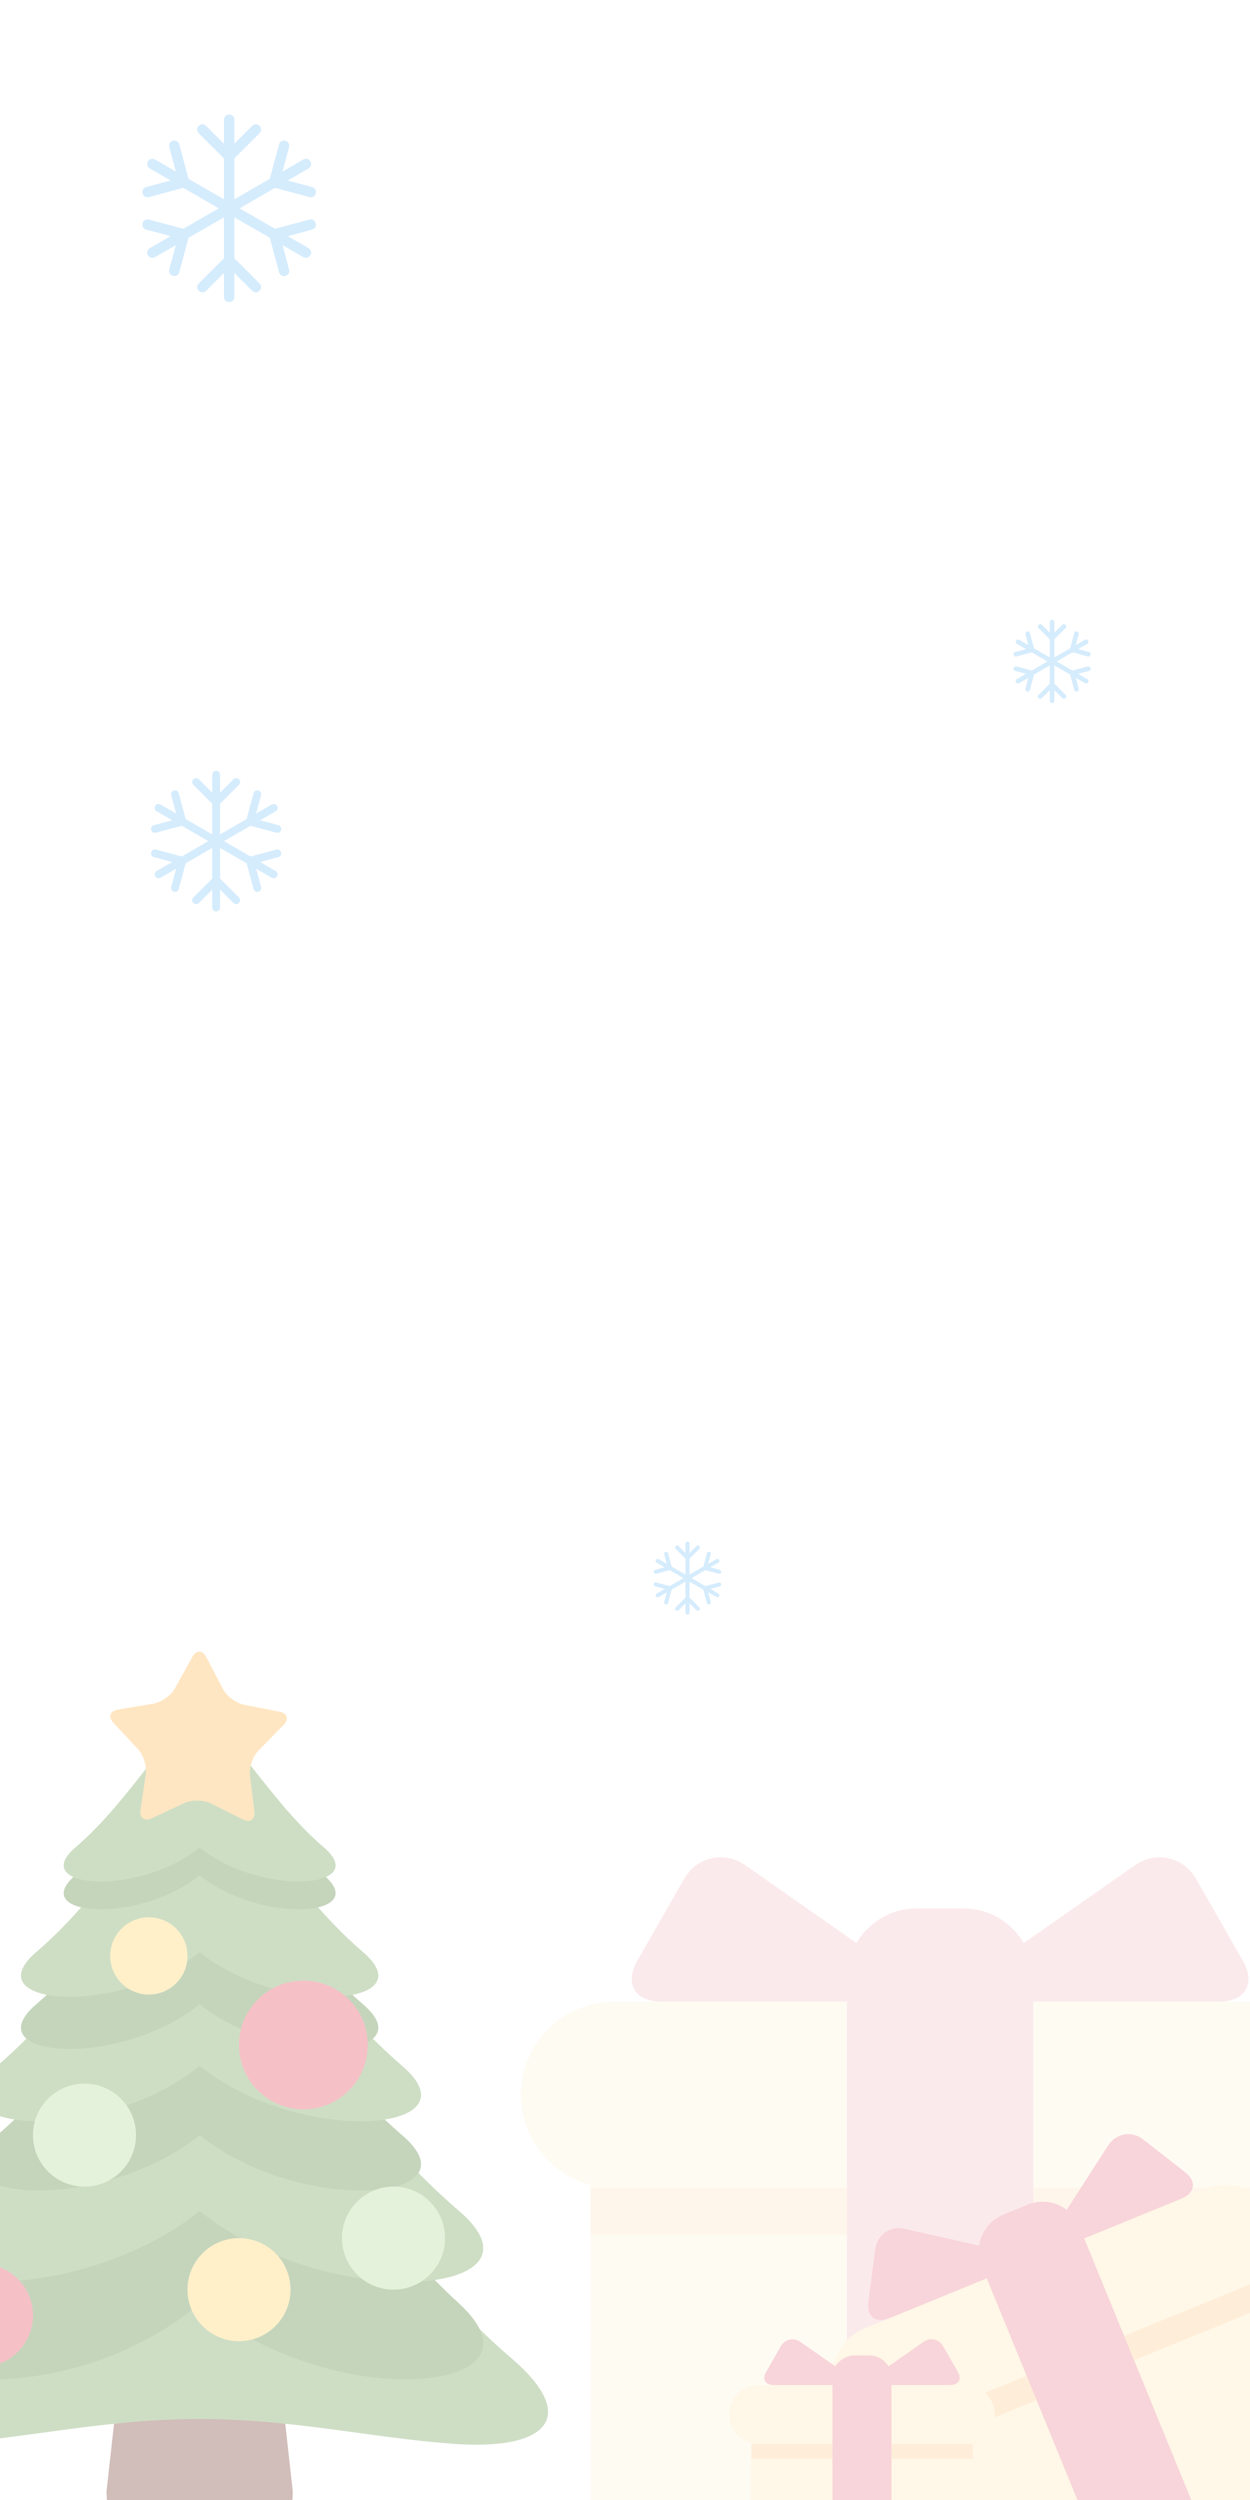 <svg width="240" height="480" viewBox="0 0 240 480" fill="none" xmlns="http://www.w3.org/2000/svg">
<g clip-path="url(#clip0_1_2)">
<g opacity="0.3">
<path d="M56.213 478.326C56.213 488.2 48.208 491.735 38.334 491.735C28.46 491.735 20.455 488.2 20.455 478.326L24.924 438.098C24.924 428.229 28.46 429.159 38.334 429.159C48.208 429.159 51.743 428.229 51.743 438.098L56.213 478.326Z" fill="#662113"/>
<path d="M98.251 452.838C67.13 426.177 54.527 388.006 38.334 388.006C22.141 388.006 9.537 426.182 -21.583 452.838C-34.661 464.042 -28.431 470.524 -10.502 469.223C5.478 468.071 20.425 464.447 38.334 464.447C56.243 464.447 71.195 468.071 87.165 469.223C105.099 470.524 111.324 464.037 98.251 452.838Z" fill="#5C913B"/>
<path d="M88.144 442.271C64.228 420.343 50.789 388.936 38.334 388.936C25.889 388.936 12.445 420.343 -11.472 442.271C-30.478 459.695 13.434 463.606 38.334 442.271C63.224 463.611 107.146 459.695 88.144 442.271Z" fill="#3E721D"/>
<path d="M88.144 424.506C64.228 404.021 50.789 374.681 38.334 374.681C25.889 374.681 12.445 404.021 -11.472 424.506C-30.478 440.783 13.434 444.437 38.334 424.506C63.224 444.442 107.146 440.783 88.144 424.506Z" fill="#5C913B"/>
<path d="M77.217 409.959C58.552 393.964 48.059 371.056 38.334 371.056C28.618 371.056 18.121 393.959 -0.549 409.959C-15.383 422.667 18.892 425.519 38.334 409.959C57.765 425.515 92.055 422.667 77.217 409.959Z" fill="#3E721D"/>
<path d="M77.217 396.649C58.552 380.654 48.059 357.751 38.334 357.751C28.618 357.751 18.121 380.654 -0.549 396.649C-15.383 409.361 18.892 412.209 38.334 396.649C57.765 412.209 92.055 409.361 77.217 396.649Z" fill="#5C913B"/>
<path d="M69.711 384.827C54.645 371.922 46.176 353.434 38.329 353.434C30.487 353.434 22.017 371.922 6.946 384.827C-5.029 395.086 22.64 397.386 38.329 384.827C54.023 397.386 81.692 395.086 69.711 384.827Z" fill="#3E721D"/>
<path d="M69.711 374.809C54.645 361.904 46.176 343.417 38.329 343.417C30.487 343.417 22.017 361.904 6.946 374.809C-5.029 385.069 22.64 387.368 38.329 374.809C54.023 387.368 81.692 385.069 69.711 374.809Z" fill="#5C913B"/>
<path d="M62.211 360.06C50.749 350.24 44.307 336.173 38.334 336.173C32.366 336.173 25.918 350.24 14.452 360.06C5.34 367.867 26.393 369.618 38.334 360.06C50.27 369.618 71.328 367.867 62.211 360.06Z" fill="#3E721D"/>
<path d="M62.211 354.725C50.749 344.9 44.307 330.833 38.334 330.833C32.366 330.833 25.918 344.9 14.452 354.725C5.34 362.532 26.393 364.283 38.334 354.725C50.27 364.278 71.328 362.527 62.211 354.725Z" fill="#5C913B"/>
<path d="M28.583 382.958C32.679 382.958 36 379.637 36 375.541C36 371.445 32.679 368.124 28.583 368.124C24.487 368.124 21.167 371.445 21.167 375.541C21.167 379.637 24.487 382.958 28.583 382.958Z" fill="#FFCC4D"/>
<path d="M45.889 449.5C51.35 449.5 55.778 445.073 55.778 439.611C55.778 434.15 51.35 429.722 45.889 429.722C40.427 429.722 36 434.15 36 439.611C36 445.073 40.427 449.5 45.889 449.5Z" fill="#FFCC4D"/>
<path d="M58.25 405C65.077 405 70.611 399.466 70.611 392.639C70.611 385.812 65.077 380.278 58.25 380.278C51.423 380.278 45.889 385.812 45.889 392.639C45.889 399.466 51.423 405 58.25 405Z" fill="#DD2E44"/>
<path d="M-3.556 454.444C1.906 454.444 6.333 450.017 6.333 444.556C6.333 439.094 1.906 434.667 -3.556 434.667C-9.017 434.667 -13.444 439.094 -13.444 444.556C-13.444 450.017 -9.017 454.444 -3.556 454.444Z" fill="#DD2E44"/>
<path d="M16.222 419.833C21.684 419.833 26.111 415.406 26.111 409.944C26.111 404.483 21.684 400.056 16.222 400.056C10.761 400.056 6.333 404.483 6.333 409.944C6.333 415.406 10.761 419.833 16.222 419.833Z" fill="#A6D388"/>
<path d="M75.556 439.611C81.017 439.611 85.444 435.184 85.444 429.722C85.444 424.261 81.017 419.833 75.556 419.833C70.094 419.833 65.667 424.261 65.667 429.722C65.667 435.184 70.094 439.611 75.556 439.611Z" fill="#A6D388"/>
<path d="M42.818 324.302C43.525 325.661 45.35 327.016 46.858 327.313L53.676 328.643C55.184 328.94 55.54 330.077 54.462 331.175L49.602 336.139C48.529 337.236 47.797 339.387 47.99 340.91L48.831 347.803C49.019 349.331 48.045 350.018 46.665 349.335L40.45 346.245C39.071 345.563 36.801 345.533 35.407 346.181L29.107 349.118C27.713 349.761 26.754 349.049 26.981 347.526L27.995 340.653C28.217 339.135 27.545 336.969 26.502 335.842L21.76 330.764C20.712 329.642 21.093 328.505 22.61 328.252L29.459 327.095C30.976 326.843 32.826 325.533 33.572 324.188L36.939 318.111C37.686 316.766 38.888 316.781 39.595 318.141L42.818 324.302Z" fill="#FFAC33"/>
</g>
<g opacity="0.2">
<g opacity="0.5">
<path d="M247.583 491.639C247.583 501.478 239.533 509.528 229.694 509.528H131.306C121.467 509.528 113.417 501.478 113.417 491.639V415.611C113.417 405.772 121.467 397.722 131.306 397.722H229.694C239.533 397.722 247.583 405.772 247.583 415.611V491.639Z" fill="#FDD888"/>
<path d="M261 402.194C261 412.033 252.95 420.083 243.111 420.083H117.889C108.05 420.083 100 412.033 100 402.194C100 392.356 108.05 384.306 117.889 384.306H243.111C252.95 384.306 261 392.356 261 402.194Z" fill="#FDD888"/>
<path d="M113.417 420.083H247.583V429.028H113.417V420.083Z" fill="#FCAB40"/>
<path d="M184.972 366.417H176.028C168.617 366.417 162.611 372.423 162.611 379.833V509.528H198.389V379.833C198.389 372.427 192.383 366.417 184.972 366.417Z" fill="#DA2F47"/>
<path d="M171.556 384.306C176.475 384.306 177.204 381.998 173.17 379.176L143.108 358.13C139.074 355.308 133.783 356.493 131.341 360.764L122.325 376.542C119.884 380.813 121.914 384.306 126.833 384.306H171.556ZM189.444 384.306C184.525 384.306 183.796 381.998 187.83 379.176L217.897 358.13C221.926 355.308 227.221 356.493 229.663 360.764L238.679 376.537C241.117 380.813 239.086 384.306 234.167 384.306H189.444Z" fill="#DA2F47"/>
</g>
<g clip-path="url(#clip1_1_2)">
<path d="M256.881 475.396C258.987 480.542 256.499 486.477 251.352 488.583L199.884 509.645C194.737 511.751 188.803 509.263 186.697 504.117L170.421 464.346C168.315 459.199 170.803 453.264 175.95 451.158L227.418 430.096C232.565 427.99 238.499 430.478 240.606 435.625L256.881 475.396Z" fill="#FDD888"/>
<path d="M244.752 425.734C246.858 430.881 244.37 436.815 239.223 438.921L173.718 465.728C168.571 467.834 162.637 465.346 160.531 460.199C158.425 455.052 160.913 449.118 166.059 447.012L231.565 420.206C236.711 418.1 242.646 420.587 244.752 425.734Z" fill="#FDD888"/>
<path d="M171.379 466.685L241.563 437.964L243.478 442.643L173.294 471.364L171.379 466.685Z" fill="#FCAB40"/>
<path d="M197.322 423.294L192.643 425.208C188.767 426.795 186.91 431.222 188.497 435.099L216.26 502.943L234.976 495.285L207.213 427.44C205.627 423.566 201.199 421.707 197.322 423.294Z" fill="#DA2F47"/>
<path d="M194.133 435.524C196.706 434.47 196.594 433.107 193.88 432.495L173.648 427.92C170.934 427.308 168.42 429.06 168.057 431.817L166.718 442.001C166.355 444.758 168.165 446.15 170.738 445.097L194.133 435.524ZM203.491 431.694C200.918 432.747 200.042 431.696 201.548 429.356L212.771 411.91C214.275 409.572 217.299 409.058 219.49 410.77L227.583 417.091C229.773 418.806 229.459 421.067 226.886 422.12L203.491 431.694Z" fill="#DA2F47"/>
</g>
<path d="M186.75 491.917C186.75 495.033 184.2 497.583 181.083 497.583H149.917C146.8 497.583 144.25 495.033 144.25 491.917V467.833C144.25 464.717 146.8 462.167 149.917 462.167H181.083C184.2 462.167 186.75 464.717 186.75 467.833V491.917Z" fill="#FDD888"/>
<path d="M191 463.583C191 466.7 188.45 469.25 185.333 469.25H145.667C142.55 469.25 140 466.7 140 463.583C140 460.467 142.55 457.917 145.667 457.917H185.333C188.45 457.917 191 460.467 191 463.583Z" fill="#FDD888"/>
<path d="M144.25 469.25H186.75V472.083H144.25V469.25Z" fill="#FCAB40"/>
<path d="M166.917 452.25H164.083C161.736 452.25 159.833 454.153 159.833 456.5V497.583H171.167V456.5C171.167 454.154 169.264 452.25 166.917 452.25Z" fill="#DA2F47"/>
<path d="M162.667 457.917C164.225 457.917 164.456 457.186 163.178 456.292L153.655 449.625C152.377 448.731 150.702 449.106 149.928 450.459L147.072 455.457C146.299 456.81 146.942 457.917 148.5 457.917H162.667ZM168.333 457.917C166.775 457.917 166.544 457.186 167.822 456.292L177.346 449.625C178.623 448.731 180.3 449.106 181.073 450.459L183.929 455.456C184.702 456.81 184.058 457.917 182.5 457.917H168.333Z" fill="#DA2F47"/>
</g>
<g opacity="0.35">
<g clip-path="url(#clip2_1_2)">
<path d="M45 49.586V30.415L49.828 25.586C49.828 25.586 50.535 24.879 49.828 24.171C49.121 23.464 48.414 24.171 48.414 24.171L45 27.586V23C45 23 45 22 44 22C43 22 43 23 43 23V27.586L39.586 24.171C39.586 24.171 38.879 23.464 38.172 24.171C37.465 24.879 38.172 25.586 38.172 25.586L43 30.415V49.586L38.172 54.414C38.172 54.414 37.465 55.121 38.172 55.828C38.879 56.535 39.586 55.828 39.586 55.828L43 52.414V57C43 57 43 58 44 58C45 58 45 57 45 57V52.414L48.414 55.828C48.414 55.828 49.121 56.535 49.828 55.828C50.535 55.121 49.828 54.414 49.828 54.414L45 49.586Z" fill="#88C9F9"/>
<path d="M60.622 42.866C60.363 41.9 59.397 42.159 59.397 42.159L52.802 43.926L36.199 34.34L34.432 27.745C34.432 27.745 34.173 26.779 33.207 27.038C32.24 27.297 32.5 28.263 32.5 28.263L33.75 32.927L29.778 30.633C29.778 30.633 28.912 30.133 28.412 30.999C27.912 31.865 28.778 32.365 28.778 32.365L32.749 34.658L28.085 35.907C28.085 35.907 27.118 36.166 27.378 37.132C27.637 38.099 28.603 37.84 28.603 37.84L35.199 36.073L51.802 45.659L53.569 52.255C53.569 52.255 53.828 53.221 54.794 52.962C55.76 52.702 55.501 51.737 55.501 51.737L54.251 47.073L58.223 49.366C58.223 49.366 59.09 49.866 59.59 49.001C60.09 48.134 59.223 47.634 59.223 47.634L55.252 45.341L59.915 44.092C59.915 44.091 60.881 43.832 60.622 42.866Z" fill="#88C9F9"/>
<path d="M59.915 35.907L55.251 34.657L59.223 32.364C59.223 32.364 60.09 31.863 59.59 30.997C59.089 30.13 58.223 30.631 58.223 30.631L54.252 32.923L55.501 28.26C55.501 28.26 55.76 27.294 54.794 27.035C53.828 26.776 53.569 27.742 53.569 27.742L51.802 34.337L35.198 43.926L28.604 42.158C28.604 42.158 27.638 41.899 27.379 42.865C27.119 43.832 28.086 44.09 28.086 44.09L32.749 45.339L28.778 47.632C28.778 47.632 27.913 48.133 28.413 48.999C28.913 49.864 29.778 49.364 29.778 49.364L33.75 47.071L32.5 51.734C32.5 51.734 32.241 52.701 33.207 52.959C34.174 53.219 34.433 52.253 34.433 52.253L36.201 45.656L52.805 36.071L59.4 37.839C59.4 37.839 60.366 38.098 60.625 37.132C60.88 36.165 59.915 35.907 59.915 35.907Z" fill="#88C9F9"/>
</g>
<g clip-path="url(#clip3_1_2)">
<path d="M202.444 131.26V122.74L204.59 120.594C204.59 120.594 204.904 120.28 204.59 119.965C204.276 119.651 203.962 119.965 203.962 119.965L202.444 121.483V119.444C202.444 119.444 202.444 119 202 119C201.556 119 201.556 119.444 201.556 119.444V121.483L200.038 119.965C200.038 119.965 199.724 119.651 199.41 119.965C199.096 120.28 199.41 120.594 199.41 120.594L201.556 122.74V131.26L199.41 133.406C199.41 133.406 199.096 133.72 199.41 134.035C199.724 134.349 200.038 134.035 200.038 134.035L201.556 132.517V134.556C201.556 134.556 201.556 135 202 135C202.444 135 202.444 134.556 202.444 134.556V132.517L203.962 134.035C203.962 134.035 204.276 134.349 204.59 134.035C204.904 133.72 204.59 133.406 204.59 133.406L202.444 131.26Z" fill="#88C9F9"/>
<path d="M209.388 128.274C209.272 127.844 208.843 127.96 208.843 127.96L205.912 128.745L198.533 124.484L197.748 121.553C197.748 121.553 197.632 121.124 197.203 121.239C196.773 121.354 196.889 121.784 196.889 121.784L197.444 123.856L195.679 122.837C195.679 122.837 195.294 122.615 195.072 123C194.85 123.384 195.235 123.607 195.235 123.607L197 124.626L194.927 125.181C194.927 125.181 194.497 125.296 194.612 125.725C194.728 126.155 195.157 126.04 195.157 126.04L198.088 125.255L205.468 129.515L206.253 132.447C206.253 132.447 206.368 132.876 206.797 132.761C207.227 132.645 207.112 132.216 207.112 132.216L206.556 130.144L208.321 131.163C208.321 131.163 208.707 131.385 208.929 131C209.151 130.615 208.766 130.393 208.766 130.393L207.001 129.374L209.073 128.819C209.073 128.818 209.503 128.703 209.388 128.274Z" fill="#88C9F9"/>
<path d="M209.073 125.181L207 124.625L208.766 123.606C208.766 123.606 209.151 123.384 208.929 122.999C208.706 122.613 208.321 122.836 208.321 122.836L206.556 123.855L207.112 121.782C207.112 121.782 207.227 121.353 206.797 121.238C206.368 121.123 206.253 121.552 206.253 121.552L205.468 124.483L198.088 128.745L195.157 127.959C195.157 127.959 194.728 127.844 194.613 128.273C194.497 128.703 194.927 128.818 194.927 128.818L197 129.373L195.235 130.392C195.235 130.392 194.85 130.615 195.072 131C195.295 131.384 195.679 131.162 195.679 131.162L197.444 130.143L196.889 132.215C196.889 132.215 196.774 132.645 197.203 132.76C197.633 132.875 197.748 132.446 197.748 132.446L198.534 129.514L205.913 125.254L208.844 126.04C208.844 126.04 209.274 126.155 209.389 125.725C209.502 125.296 209.073 125.181 209.073 125.181Z" fill="#88C9F9"/>
</g>
<g clip-path="url(#clip4_1_2)">
<path d="M42.25 168.69V154.311L45.871 150.689C45.871 150.689 46.401 150.159 45.871 149.628C45.341 149.098 44.81 149.628 44.81 149.628L42.25 152.189V148.75C42.25 148.75 42.25 148 41.5 148C40.75 148 40.75 148.75 40.75 148.75V152.189L38.19 149.628C38.19 149.628 37.659 149.098 37.129 149.628C36.599 150.159 37.129 150.689 37.129 150.689L40.75 154.311V168.69L37.129 172.311C37.129 172.311 36.599 172.841 37.129 173.371C37.659 173.901 38.19 173.371 38.19 173.371L40.75 170.81V174.25C40.75 174.25 40.75 175 41.5 175C42.25 175 42.25 174.25 42.25 174.25V170.81L44.81 173.371C44.81 173.371 45.341 173.901 45.871 173.371C46.401 172.841 45.871 172.311 45.871 172.311L42.25 168.69Z" fill="#88C9F9"/>
<path d="M53.967 163.649C53.772 162.925 53.048 163.119 53.048 163.119L48.102 164.445L35.649 157.255L34.324 152.309C34.324 152.309 34.13 151.584 33.405 151.779C32.68 151.973 32.875 152.697 32.875 152.697L33.812 156.195L30.834 154.475C30.834 154.475 30.184 154.1 29.809 154.749C29.434 155.399 30.084 155.774 30.084 155.774L33.062 157.494L29.564 158.43C29.564 158.43 28.838 158.625 29.034 159.349C29.228 160.074 29.952 159.88 29.952 159.88L34.899 158.555L47.352 165.744L48.677 170.691C48.677 170.691 48.871 171.416 49.596 171.222C50.32 171.027 50.126 170.303 50.126 170.303L49.188 166.805L52.167 168.524C52.167 168.524 52.818 168.899 53.193 168.251C53.568 167.601 52.917 167.226 52.917 167.226L49.939 165.506L53.436 164.569C53.436 164.568 54.161 164.374 53.967 163.649Z" fill="#88C9F9"/>
<path d="M53.436 158.43L49.938 157.493L52.917 155.773C52.917 155.773 53.568 155.397 53.193 154.748C52.817 154.098 52.167 154.473 52.167 154.473L49.189 156.192L50.126 152.695C50.126 152.695 50.32 151.971 49.596 151.776C48.871 151.582 48.677 152.307 48.677 152.307L47.352 157.253L34.898 164.444L29.953 163.119C29.953 163.119 29.229 162.924 29.034 163.649C28.839 164.374 29.564 164.567 29.564 164.567L33.062 165.504L30.084 167.224C30.084 167.224 29.435 167.6 29.81 168.249C30.185 168.898 30.834 168.523 30.834 168.523L33.812 166.803L32.875 170.3C32.875 170.3 32.681 171.026 33.405 171.219C34.13 171.414 34.325 170.69 34.325 170.69L35.651 165.742L48.104 158.553L53.05 159.879C53.05 159.879 53.775 160.073 53.969 159.349C54.16 158.624 53.436 158.43 53.436 158.43Z" fill="#88C9F9"/>
</g>
<g clip-path="url(#clip5_1_2)">
<path d="M132.389 306.728V299.273L134.266 297.395C134.266 297.395 134.541 297.12 134.266 296.844C133.991 296.569 133.717 296.844 133.717 296.844L132.389 298.172V296.389C132.389 296.389 132.389 296 132 296C131.611 296 131.611 296.389 131.611 296.389V298.172L130.283 296.844C130.283 296.844 130.008 296.569 129.734 296.844C129.459 297.12 129.734 297.395 129.734 297.395L131.611 299.273V306.728L129.734 308.605C129.734 308.605 129.459 308.88 129.734 309.155C130.008 309.43 130.283 309.155 130.283 309.155L131.611 307.828V309.611C131.611 309.611 131.611 310 132 310C132.389 310 132.389 309.611 132.389 309.611V307.828L133.717 309.155C133.717 309.155 133.991 309.43 134.266 309.155C134.541 308.88 134.266 308.605 134.266 308.605L132.389 306.728Z" fill="#88C9F9"/>
<path d="M138.464 304.115C138.363 303.739 137.988 303.84 137.988 303.84L135.423 304.527L128.966 300.799L128.279 298.234C128.279 298.234 128.178 297.859 127.803 297.959C127.427 298.06 127.528 298.436 127.528 298.436L128.014 300.249L126.469 299.357C126.469 299.357 126.132 299.163 125.938 299.5C125.744 299.836 126.08 300.031 126.08 300.031L127.625 300.923L125.811 301.408C125.811 301.408 125.435 301.509 125.536 301.885C125.637 302.261 126.012 302.16 126.012 302.16L128.577 301.473L135.034 305.201L135.721 307.766C135.721 307.766 135.822 308.142 136.198 308.041C136.573 307.94 136.473 307.564 136.473 307.564L135.986 305.751L137.531 306.642C137.531 306.642 137.868 306.837 138.063 306.5C138.257 306.163 137.92 305.969 137.92 305.969L136.376 305.077L138.189 304.591C138.189 304.591 138.565 304.49 138.464 304.115Z" fill="#88C9F9"/>
<path d="M138.189 301.408L136.375 300.922L137.92 300.03C137.92 300.03 138.257 299.836 138.063 299.499C137.868 299.162 137.531 299.357 137.531 299.357L135.987 300.248L136.473 298.434C136.473 298.434 136.573 298.059 136.198 297.958C135.822 297.857 135.721 298.233 135.721 298.233L135.034 300.798L128.577 304.527L126.013 303.839C126.013 303.839 125.637 303.739 125.536 304.114C125.435 304.49 125.811 304.591 125.811 304.591L127.625 305.076L126.08 305.968C126.08 305.968 125.744 306.163 125.938 306.5C126.133 306.836 126.469 306.642 126.469 306.642L128.014 305.75L127.528 307.563C127.528 307.563 127.427 307.939 127.803 308.04C128.179 308.141 128.279 307.765 128.279 307.765L128.967 305.2L135.424 301.472L137.989 302.16C137.989 302.16 138.365 302.26 138.465 301.885C138.564 301.509 138.189 301.408 138.189 301.408Z" fill="#88C9F9"/>
</g>
</g>
</g>
<defs>
<clipPath id="clip0_1_2">
<rect width="240" height="480" fill="white"/>
</clipPath>
<clipPath id="clip1_1_2">
<rect width="91" height="91" fill="white" transform="translate(150 434.465) rotate(-22.256)"/>
</clipPath>
<clipPath id="clip2_1_2">
<rect width="36" height="36" fill="white" transform="translate(26 22)"/>
</clipPath>
<clipPath id="clip3_1_2">
<rect width="16" height="16" fill="white" transform="translate(194 119)"/>
</clipPath>
<clipPath id="clip4_1_2">
<rect width="27" height="27" fill="white" transform="translate(28 148)"/>
</clipPath>
<clipPath id="clip5_1_2">
<rect width="14" height="14" fill="white" transform="translate(125 296)"/>
</clipPath>
</defs>
</svg>
